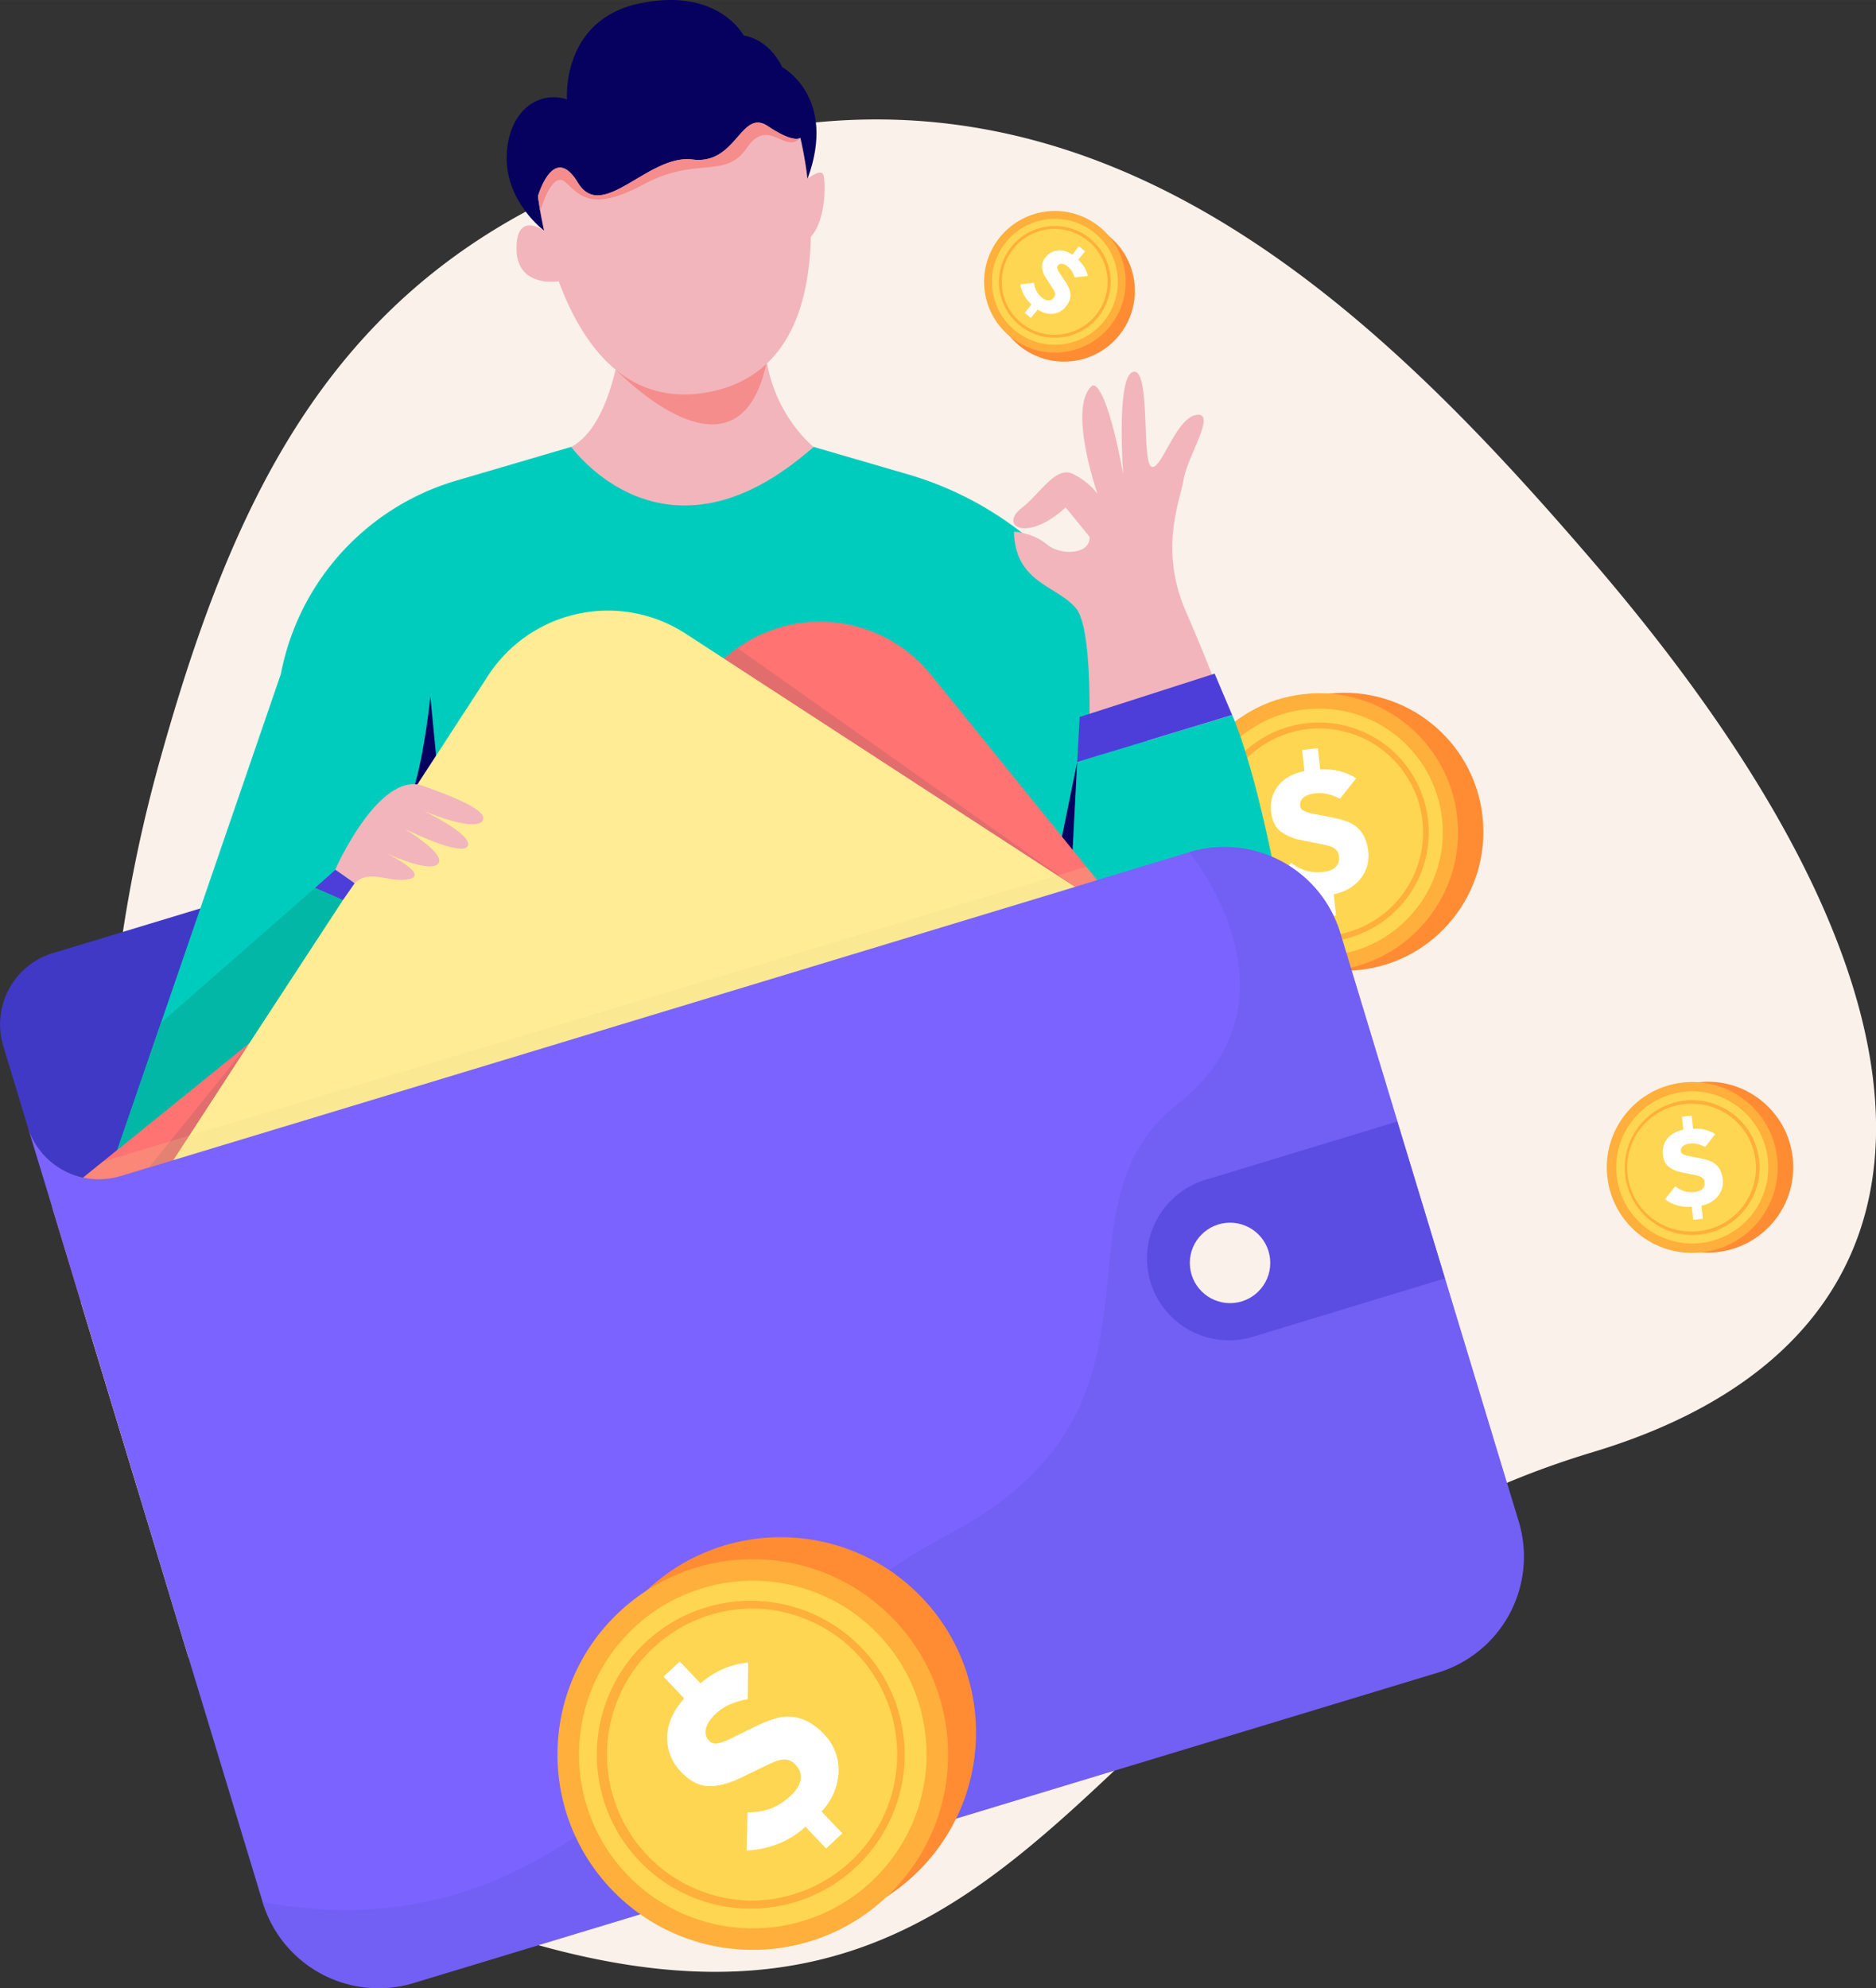<svg id="Layer_1" data-name="Layer 1" xmlns="http://www.w3.org/2000/svg" width="21.77cm" height="23.07cm" viewBox="0 0 617.21 654.06"><rect x="0" y="0" width="617.21" height="654.06" fill="#333333" stroke="none"/><defs><style>.cls-1{fill:#f9f1ea;}.cls-2{fill:#ff8c33;}.cls-3{fill:#ffaf3b;}.cls-4{fill:#ffd651;}.cls-5{fill:#fff;}.cls-6{fill:#4039c6;}.cls-7{fill:#00ccbe;}.cls-8{fill:#f2b5bc;}.cls-9{fill:#f48d8c;}.cls-10{fill:#06015f;}.cls-11{fill:#4d3eda;}.cls-12{fill:#060061;}.cls-13{fill:#ff7373;}.cls-14{fill:#ffec95;}.cls-15{fill:#7b63ff;}.cls-16{fill:#02b7a5;}.cls-17{fill:#6a5cea;opacity:0.5;}.cls-18{fill:#e26d6d;}.cls-19{fill:#ead88c;opacity:0.2;}</style></defs><title>Payment</title><path id="background" class="cls-1" d="M52.86,249.21a476.21,476.21,0,0,0-13.7,192.36C49.93,521,83,613.32,176.08,639.61,348.34,688.28,358.2,527.56,524,477.72c118.32-35.57,130.15-141.64,0-293.1C456.48,106.06,366.14,15.19,239.39,45.14,120.7,73.19,81.16,148.15,52.86,249.21Z"/><g id="money"><circle class="cls-2" cx="442.29" cy="273.68" r="45.73" transform="translate(-27.38 50.23) rotate(-6.31)"/><circle class="cls-3" cx="433.96" cy="273.83" r="45.73" transform="translate(-27.45 49.32) rotate(-6.31)"/><circle class="cls-4" cx="433.96" cy="273.83" r="40.7" transform="translate(-27.45 49.32) rotate(-6.31)"/><path class="cls-3" d="M433.93,309.9a36.11,36.11,0,1,1,4-.22A36.12,36.12,0,0,1,433.93,309.9Zm.09-70.27a34.78,34.78,0,0,0-3.82.21A34.2,34.2,0,0,0,433.94,308a34.41,34.41,0,0,0,3.78-.21A34.2,34.2,0,0,0,468,270.07h0A34.2,34.2,0,0,0,434,239.63Z"/><path class="cls-5" d="M440.84,262.77a17.18,17.18,0,0,0-3.88-1.5,11.53,11.53,0,0,0-4.16-.3,12.2,12.2,0,0,0-1.8.35,5.89,5.89,0,0,0-1.7.74,3.72,3.72,0,0,0-1.21,1.25,2.84,2.84,0,0,0-.33,1.79,2.08,2.08,0,0,0,1.3,1.67,11.81,11.81,0,0,0,2.91.91l6.89,1.35a28,28,0,0,1,4.23,1.17,10.83,10.83,0,0,1,3.41,2,10.1,10.1,0,0,1,2.4,3.19,14.34,14.34,0,0,1,1.26,4.75,11.92,11.92,0,0,1-2.74,9.18,14.08,14.08,0,0,1-3.77,3.11,14.88,14.88,0,0,1-4.86,1.74l.77,7-5.19.57-.77-7a20.41,20.41,0,0,1-7.54-.69,22.54,22.54,0,0,1-6.83-3.22l5.55-7a15.39,15.39,0,0,0,5,2.61,14.36,14.36,0,0,0,5.61.38,10.22,10.22,0,0,0,2-.42,5.28,5.28,0,0,0,1.74-.92,3.94,3.94,0,0,0,1.15-1.53,4.45,4.45,0,0,0,.25-2.26,3.59,3.59,0,0,0-.6-1.72,3.7,3.7,0,0,0-1.23-1.09,7.35,7.35,0,0,0-1.68-.66q-.94-.25-1.89-.44l-6.77-1.36a16.4,16.4,0,0,1-7.16-3q-2.55-2.09-3-6.49a11.55,11.55,0,0,1,.43-4.88,11.32,11.32,0,0,1,2.2-3.94,12.15,12.15,0,0,1,3.61-2.83,16.33,16.33,0,0,1,4.72-1.58l-.77-7,5.19-.57.77,7a22,22,0,0,1,5.69.39,19.18,19.18,0,0,1,6.16,2.5Z"/></g><g id="money-2" data-name="money"><circle class="cls-2" cx="561.85" cy="384.01" r="28.11" transform="translate(-38.77 64.03) rotate(-6.31)"/><circle class="cls-3" cx="556.73" cy="384.1" r="28.11" transform="translate(-38.82 63.47) rotate(-6.31)"/><circle class="cls-4" cx="556.73" cy="384.1" r="25.02" transform="translate(-38.82 63.47) rotate(-6.31)"/><path class="cls-3" d="M556.72,406.27a22.17,22.17,0,1,1,22.05-24.61h0a22.18,22.18,0,0,1-22.05,24.61Zm.06-43.19a21.37,21.37,0,0,0-2.35.13,21,21,0,0,0,2.29,41.91A21.12,21.12,0,0,0,559,405a21,21,0,0,0,18.58-23.2h0a21,21,0,0,0-20.85-18.71Z"/><path class="cls-5" d="M561,377.31a10.56,10.56,0,0,0-2.39-.92,7.08,7.08,0,0,0-2.55-.19,7.5,7.5,0,0,0-1.11.21,3.62,3.62,0,0,0-1,.46,2.29,2.29,0,0,0-.74.77,1.74,1.74,0,0,0-.2,1.1,1.28,1.28,0,0,0,.8,1,7.26,7.26,0,0,0,1.79.56l4.23.83a17.2,17.2,0,0,1,2.6.72,6.66,6.66,0,0,1,2.1,1.23,6.21,6.21,0,0,1,1.48,2,8.81,8.81,0,0,1,.77,2.92,7.33,7.33,0,0,1-1.69,5.64,8.65,8.65,0,0,1-2.31,1.91,9.15,9.15,0,0,1-3,1.07l.48,4.3-3.19.35-.48-4.3a12.54,12.54,0,0,1-4.64-.42,13.86,13.86,0,0,1-4.2-2l3.41-4.3a9.46,9.46,0,0,0,3.06,1.61,8.83,8.83,0,0,0,3.45.23,6.28,6.28,0,0,0,1.21-.26,3.24,3.24,0,0,0,1.07-.57,2.42,2.42,0,0,0,.71-.94,2.74,2.74,0,0,0,.15-1.39,2.2,2.2,0,0,0-.37-1.06,2.28,2.28,0,0,0-.76-.67,4.52,4.52,0,0,0-1-.41q-.58-.15-1.16-.27l-4.16-.84a10.08,10.08,0,0,1-4.4-1.87,5.73,5.73,0,0,1-1.86-4,7.1,7.1,0,0,1,.26-3,7,7,0,0,1,1.35-2.42,7.47,7.47,0,0,1,2.22-1.74,10,10,0,0,1,2.9-1l-.48-4.3,3.19-.35.48,4.3a13.5,13.5,0,0,1,3.5.24,11.79,11.79,0,0,1,3.79,1.54Z"/></g><g id="money-3" data-name="money"><circle class="cls-2" cx="350.1" cy="95.69" r="23.29" transform="translate(54.55 306.35) rotate(-50.77)"/><circle class="cls-3" cx="347.08" cy="92.72" r="23.29" transform="translate(55.74 302.91) rotate(-50.77)"/><circle class="cls-4" cx="347.08" cy="92.72" r="20.72" transform="translate(55.74 302.91) rotate(-50.77)"/><path class="cls-3" d="M347,111.09a18.37,18.37,0,1,1,14.26-6.75h0A18.25,18.25,0,0,1,348.92,111,18.73,18.73,0,0,1,347,111.09Zm0-35.78a17.41,17.41,0,1,0,13.47,28.42h0A17.41,17.41,0,0,0,347.1,75.31Z"/><path class="cls-5" d="M353.55,91.28a8.75,8.75,0,0,0-.84-1.95,5.87,5.87,0,0,0-1.37-1.62,6.21,6.21,0,0,0-.77-.53,3,3,0,0,0-.88-.35,1.9,1.9,0,0,0-.88,0,1.44,1.44,0,0,0-.77.52,1.06,1.06,0,0,0-.15,1.07,6,6,0,0,0,.71,1.38l2,3a14.25,14.25,0,0,1,1.08,2,5.51,5.51,0,0,1,.49,2,5.14,5.14,0,0,1-.3,2,7.3,7.3,0,0,1-1.28,2.15,6.07,6.07,0,0,1-4.32,2.28,7.17,7.17,0,0,1-2.47-.26,7.58,7.58,0,0,1-2.36-1.15l-2.27,2.78-2.06-1.68,2.27-2.78a10.39,10.39,0,0,1-2.44-3,11.48,11.48,0,0,1-1.26-3.63l4.52-.48a7.84,7.84,0,0,0,.82,2.74,7.31,7.31,0,0,0,1.86,2.17,5.2,5.2,0,0,0,.86.57,2.69,2.69,0,0,0,1,.3,2,2,0,0,0,1-.13,2.27,2.27,0,0,0,.91-.71,1.83,1.83,0,0,0,.41-.83,1.89,1.89,0,0,0,0-.84,3.74,3.74,0,0,0-.36-.85q-.24-.43-.52-.84l-1.92-2.95a8.35,8.35,0,0,1-1.45-3.69,4.75,4.75,0,0,1,1.28-3.42,5.88,5.88,0,0,1,1.93-1.59,5.77,5.77,0,0,1,2.22-.6,6.19,6.19,0,0,1,2.32.3,8.32,8.32,0,0,1,2.26,1.15L354.93,81,357,82.66l-2.27,2.78a11.19,11.19,0,0,1,1.89,2.21,9.77,9.77,0,0,1,1.29,3.13Z"/></g><g id="wallet"><path class="cls-6" d="M371.76,286.24,361,289.52l-7.27,2.2-5.12,1.55L57,381.63l-2.7.82-14.65,4.44A24.53,24.53,0,0,1,9.08,370.55v0l-8-26.45a24.52,24.52,0,0,1,16.26-30.56l.1,0L326,220a24.53,24.53,0,0,1,30.56,16.26.54.54,0,0,1,0,.1l8,26.46Z"/><path class="cls-7" d="M57.12,382l-.2-.65,291.57-88.36.23.64-.23.08-.1,0Z"/><path class="cls-7" d="M57.07,381.8l-.1-.34L348.54,293.1l.12.34-.22.07-.11,0Z"/><g id="boy_2" data-name="boy 2"><path class="cls-7" d="M267.66,147l30.91,9a111.89,111.89,0,0,1,78.56,85.8l33,167.43L37.84,380.49,92.41,221.71a82.47,82.47,0,0,1,57.7-63.6L188,147S218.45,188,267.66,147Z"/><g id="head"><path class="cls-8" d="M204.38,111s-2.77,28.74-16.4,36c0,0,30.76,43.41,79.68,0,0,0-17-13.3-16.11-38.72Z"/><path class="cls-9" d="M202.54,121.54s40.34,42.26,49.72-2.5Z"/><path class="cls-10" d="M179,75.87s-12.3-9.14-12.3-23.8,9.7-22.55,19.84-19.39c0,0-2-26.16,23.9-31.57s34.27,10.6,34.27,10.6,7.89.68,12.63,10.37c0,0,18.26,9.75,8.34,36.78Z"/><path class="cls-8" d="M271,57.89c-.56-3-5.32,1-5.32,1h0a127.71,127.71,0,0,0-2.35-13.57l0,0c-.3.25-2.56,1.62-10.73-3.84-8.87-5.91-10.25,12.88-24.76,11s-29.7,20.9-37.72,7.6S177,64.52,177,64.52s.2,1.84.73,4.91h0c.3,1.78.72,4,1.27,6.47v0s-9.24-6.69-9.06,6.11,13.89,10.53,13.89,10.53v0c7.26,19.72,21.69,41.75,49.49,36.41,26.71-5.13,33.08-30,33.44-51.36l0,.3C271.74,72.39,271.58,60.91,271,57.89Z"/><path class="cls-9" d="M263.31,45.34c-5,5.56-10.55-7.11-17.61,3.33s-16.62,2.61-34,12S190.46,63.9,186,59.91s-8.17,9.22-8.26,9.52c-.53-3.07-.73-4.91-.73-4.91s5.07-17.73,13.09-4.44,23.22-9.5,37.72-7.6,15.89-16.89,24.76-11C260.76,47,263,45.59,263.31,45.34Z"/></g><g id="hand"><path class="cls-8" d="M358.12,249.54s2.18-41.72-4.06-49.35-20.11-8.32-20.46-25.31c0,0,6.24.35,10.75,4.16s14.4,3.47,14.14-2.43l-7.9-9.71s-5.2,5.2-11.1,6.59-8.63-2.37-3.1-6.59,11-13.81,16.57-11a23.42,23.42,0,0,1,8.12,6.54s-9.69-27.67-2.08-35.28c2.08-2.25,6.4,6.05,10.55,29.05,0,0-2.42-32.51,3.29-33.89s2.77,29.05,5.88,31.13,8-15.91,14.87-16.95-2.94,13.66-4.15,21.1-8.3,23,.86,43.92,13.32,33.68,13.32,33.68Z"/><path class="cls-7" d="M348.16,370.1h84.26s-11.1-96.74-27-134.89l-51,15.45Z"/><polygon class="cls-11" points="354.4 250.66 355.22 235.86 399.62 221.6 405.38 235.21 354.4 250.66"/></g><g id="hand-2" data-name="hand"><path class="cls-12" d="M143.6,249.9l8.27-1.84s-17,12.41-12.64,22.52,2.67,21.59,43,30l-43-9.73s-5.61-22.4-2.46-33.75,4.82-27.94,4.82-27.94"/></g><polygon class="cls-12" points="354.4 250.66 330.06 370.1 348.16 370.1 354.4 250.66"/></g><path class="cls-13" d="M417.7,434.24l-.88.71-103,83.39-19.63,15.9L202,608.9a47,47,0,0,1-66.07-7L121,583.6l-4.45-5.5L45.3,490h0l-17.55-57.9c-.08-.24-.14-.48-.21-.72l-.91-3-9.47-31.24a47.12,47.12,0,0,1,7.36-7.45l.68-.55,2.18-1.77,6.44-5.22,48.24-39.06,97.18-78.68,59-47.79,2-1.61q1.18-1,2.4-1.82A46.93,46.93,0,0,1,306.32,222l2.55,3.15,48.55,60,3.55,4.38,11.85,14.63,7,8.6,24.26,30,20.6,25.44A47,47,0,0,1,417.7,434.24Z"/><path class="cls-14" d="M398.33,373.94c-.39.68-.81,1.35-1.24,2L302.25,521.85l-8.05,12.38-48.41,74.45c-4.32,6.64-10.49,8.35-17,11.95a47.12,47.12,0,0,1-19.11,5.79c-10,.81-19.86,1.93-28.92-4l-4.95-3.22L121,583.6l-7.19-4.67L62,545.23,45.29,490l-17.55-57.9c-.08-.24-.14-.48-.21-.72l-.92-3,.14-.23L57,381.63l25-38.51,39.86-61.3,38.74-59.58a47,47,0,0,1,65-13.78l12.61,8.2,31.37,20.4,84.08,54.67,19.12,12.43,5.43,3.53,5.06,3.29a47,47,0,0,1,15,63Z"/><path class="cls-7" d="M348.59,293.27l-.31.1L57,381.63Z"/><path class="cls-15" d="M473.05,550.23,229.28,624.11l-19.11,5.79-74.06,22.44a39.84,39.84,0,0,1-49.69-26.57L68.8,567.61,62,545.23,45.3,490h0l-17.55-57.9c-.08-.24-.14-.48-.21-.72l-.91-3-9.47-31.24L9.08,370.55a24.52,24.52,0,0,0,30.5,16.36l.08,0,14.65-4.44,1.83-.55,59-17.87,233.16-70.65.27-.08L361,289.52l10.79-3.27,19.5-5.91a39.85,39.85,0,0,1,49.69,26.58l58.68,193.63A39.85,39.85,0,0,1,473.05,550.23Z"/><path class="cls-15" d="M361,289.52l-12.43,3.77,0,0,5.12-1.55Z"/><path class="cls-11" d="M403.52,381.31h66a0,0,0,0,1,0,0v53.92a0,0,0,0,1,0,0h-66a27,27,0,0,1-27-27v0A27,27,0,0,1,403.52,381.31Z" transform="translate(-100.46 140.71) rotate(-16.91)"/><path class="cls-8" d="M110.29,286.09s14.38-32.68,28.89-27.56,20.61,8.62,19.76,11.09c-1.64,4.77-19.59-2.86-19.59-2.86s15.71,7.49,14.61,11.32c-1.27,4.38-20.88-5.46-20.88-5.46s13,7.82,11.28,11.19c-2.06,4-17.35-3.16-17.35-3.16s14.2,6.92,7.77,8.5-13.23-3.52-18.11,1.44Z"/><polygon class="cls-11" points="110.35 286.13 116.68 290.58 112.83 296.09 103.64 292.1 110.35 286.13"/><polygon class="cls-16" points="103.64 292.1 52.98 336.44 38.59 378.31 82.06 343.12 112.83 296.09 103.64 292.1"/><path class="cls-17" d="M473.05,550.23,229.28,624.11l-19.11,5.79-74.06,22.44a39.84,39.84,0,0,1-49.69-26.57C196,645.13,231.18,547.38,311.9,504.85s31.25-106.76,75.33-141.46,4-83.05,4-83.05a39.85,39.85,0,0,1,49.69,26.58l58.68,193.63A39.85,39.85,0,0,1,473.05,550.23Z"/><circle class="cls-1" cx="404.69" cy="415.46" r="13.23"/><path class="cls-18" d="M353.71,291.72,238.26,216.65l2-1.61q1.18-1,2.4-1.82Z"/><polygon class="cls-18" points="57.02 381.63 49.01 384.06 82.06 343.12 57.02 381.63"/><path class="cls-19" d="M361,289.52l-12.43,3.77L115.11,364l-59,17.87-16.48,5-.08,0a24.38,24.38,0,0,1-12.21.48l6.44-5.22,323.61-97Z"/></g><g id="money-4" data-name="money"><circle class="cls-2" cx="256.86" cy="569.97" r="64.26" transform="translate(-321.59 332.82) rotate(-43.45)"/><circle class="cls-3" cx="247.66" cy="577.2" r="64.26" transform="translate(-329.08 328.48) rotate(-43.45)"/><circle class="cls-4" cx="247.66" cy="577.2" r="57.18" transform="translate(-329.08 328.48) rotate(-43.45)"/><path class="cls-3" d="M247.7,627.88l-1.41,0a50.64,50.64,0,1,1,1.41,0Zm-.07-98.73a48.05,48.05,0,0,0-1.27,96.08l1.33,0A48.05,48.05,0,0,0,249,529.17Z"/><path class="cls-5" d="M246,559a24.13,24.13,0,0,0-5.63,1.61,16.2,16.2,0,0,0-4.91,3.19,17.14,17.14,0,0,0-1.72,1.92,8.28,8.28,0,0,0-1.27,2.28,5.23,5.23,0,0,0-.29,2.42,4,4,0,0,0,1.16,2.29,2.92,2.92,0,0,0,2.87.77,16.6,16.6,0,0,0,4-1.45l8.86-4.33a39.32,39.32,0,0,1,5.74-2.27,15.21,15.21,0,0,1,5.52-.66,14.2,14.2,0,0,1,5.4,1.54,20.15,20.15,0,0,1,5.44,4.26,16.75,16.75,0,0,1,4.72,12.61,19.78,19.78,0,0,1-1.58,6.68,20.91,20.91,0,0,1-4,6.07l6.81,7.18-5.33,5L265,600.94a28.67,28.67,0,0,1-9,5.63,31.68,31.68,0,0,1-10.38,2.18l.28-12.54a21.63,21.63,0,0,0,7.79-1.29,20.17,20.17,0,0,0,6.6-4.34,14.36,14.36,0,0,0,1.85-2.15,7.41,7.41,0,0,0,1.17-2.51,5.53,5.53,0,0,0,0-2.69,6.26,6.26,0,0,0-1.63-2.74,5,5,0,0,0-2.13-1.42,5.2,5.2,0,0,0-2.31-.18,10.32,10.32,0,0,0-2.45.69q-1.26.52-2.49,1.12l-8.74,4.22q-6,2.85-10.61,2.66t-8.9-4.7a16.22,16.22,0,0,1-3.66-5.83,15.91,15.91,0,0,1-.87-6.28,17.08,17.08,0,0,1,1.65-6.24,23,23,0,0,1,3.95-5.77l-6.81-7.18,5.33-5,6.81,7.18a30.86,30.86,0,0,1,6.71-4.39,27,27,0,0,1,9-2.42Z"/></g></svg>